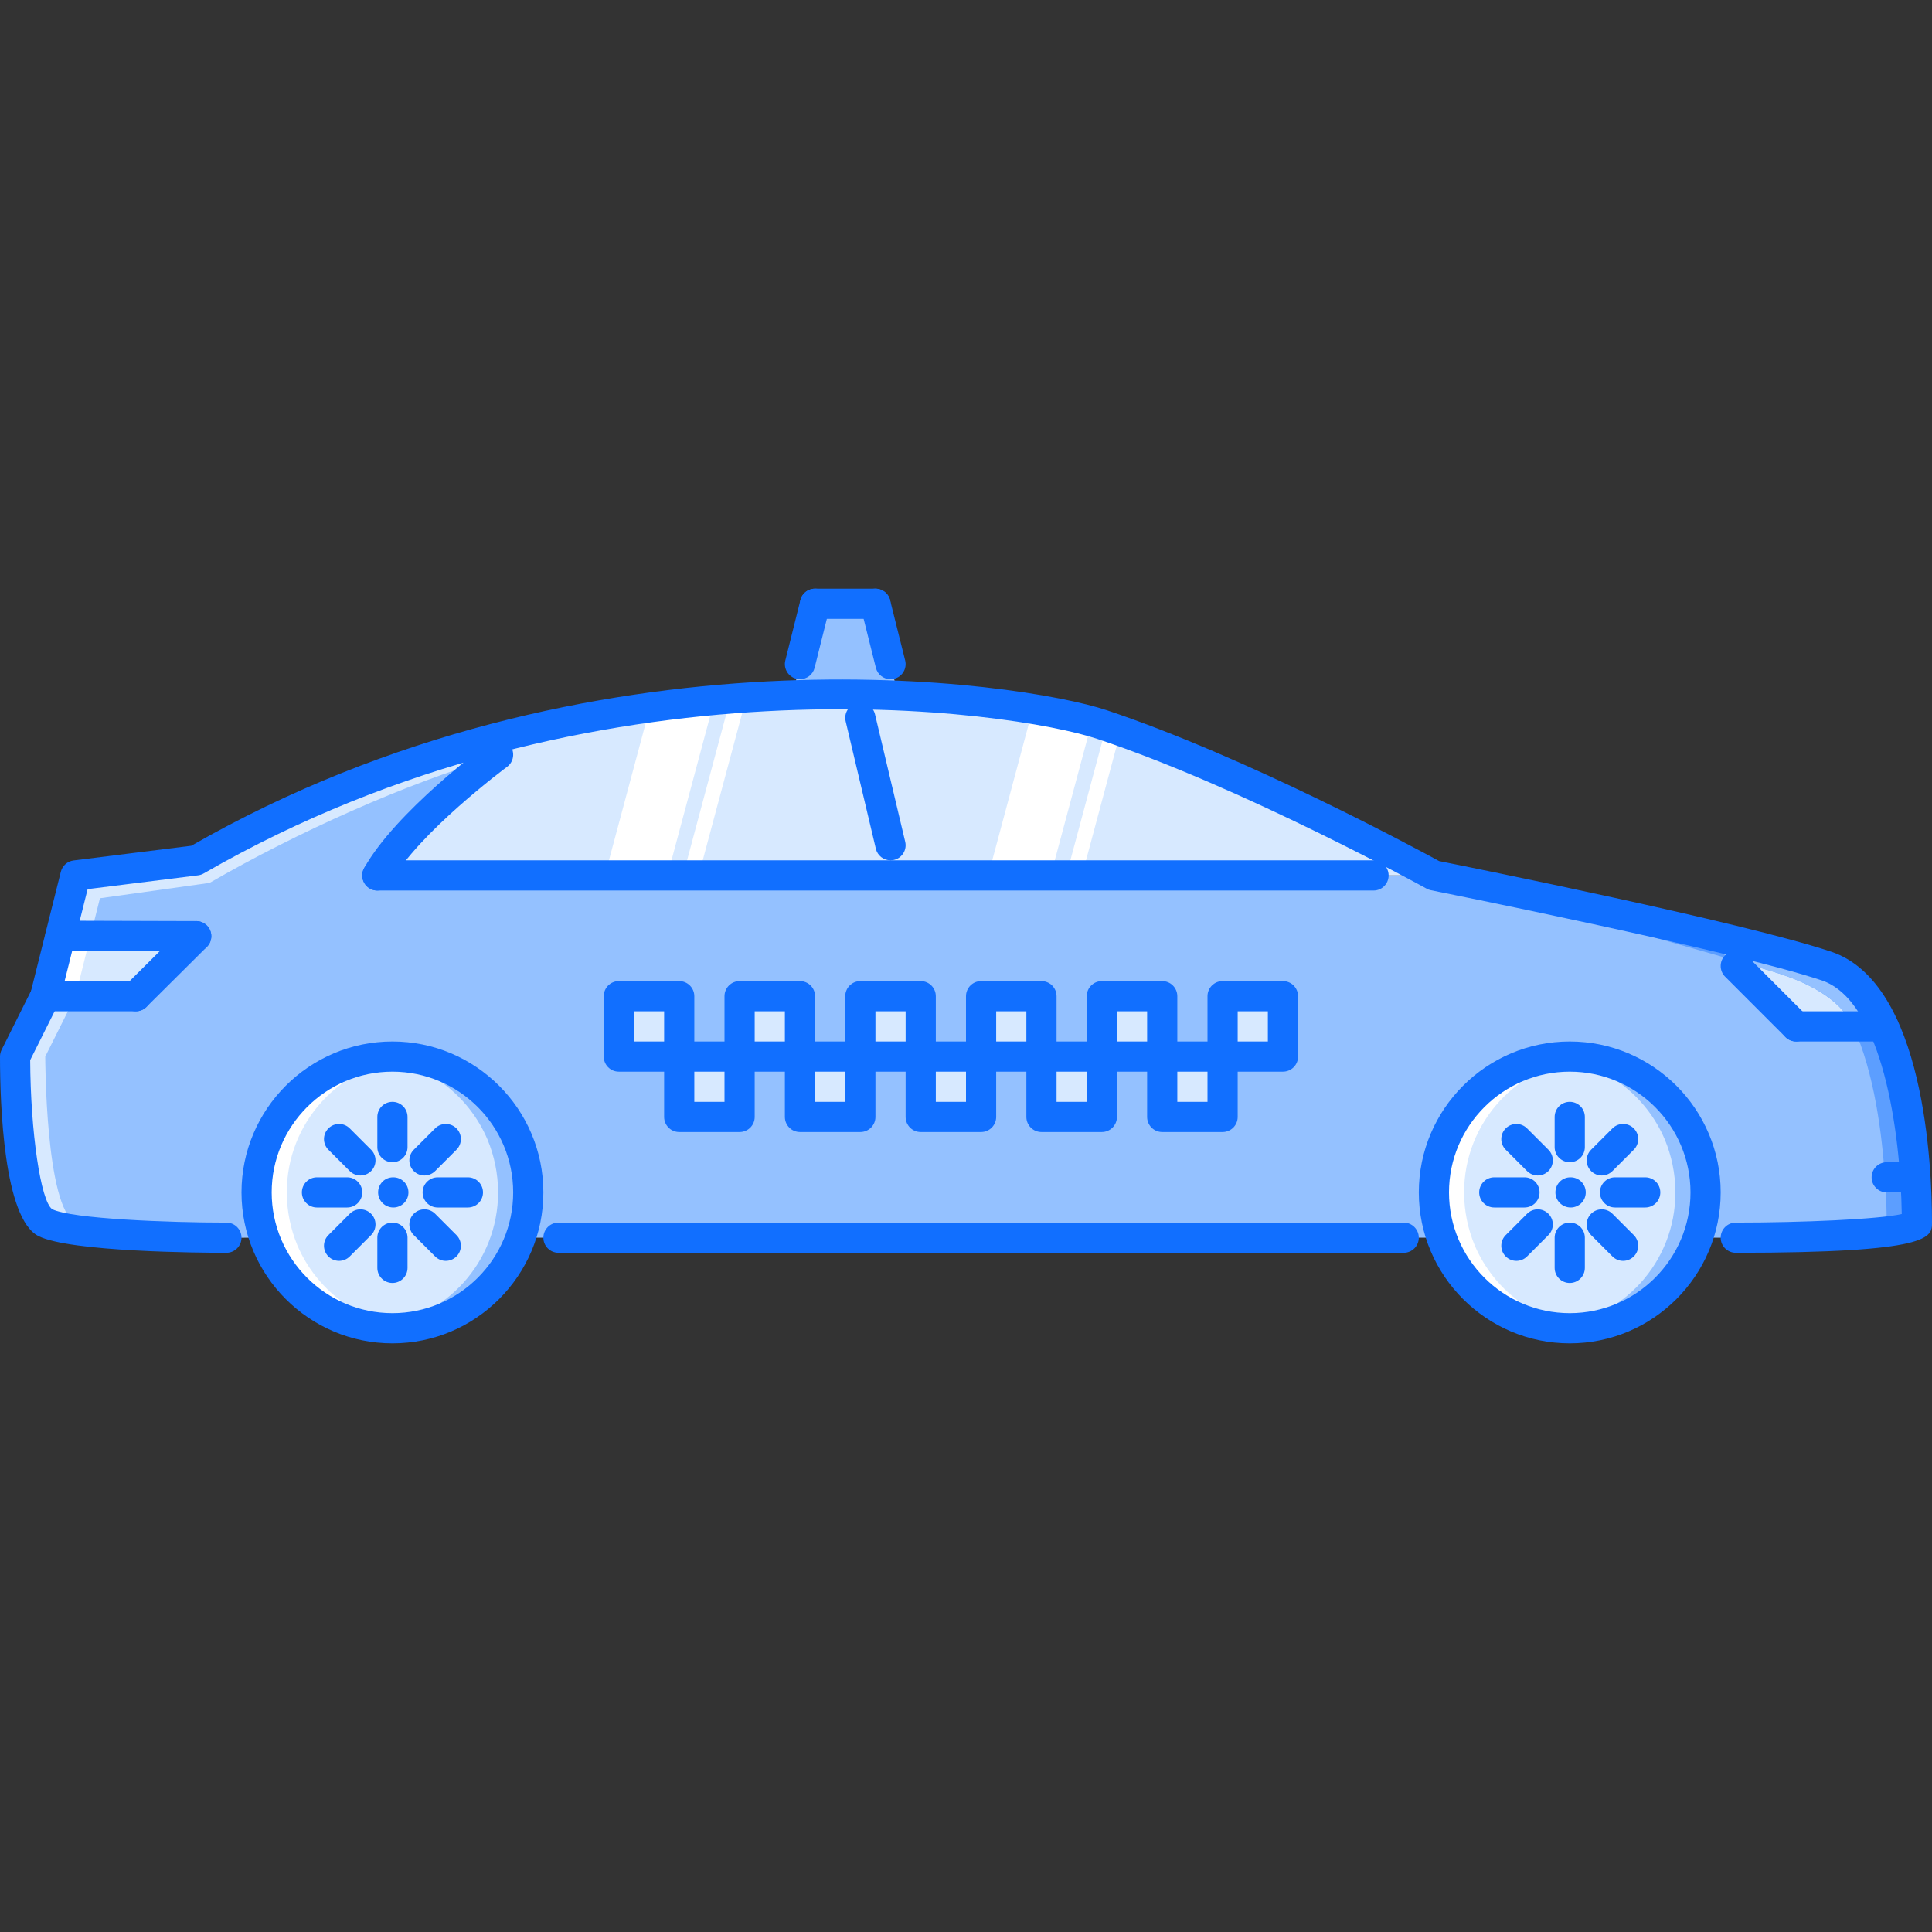 <?xml version="1.0" encoding="iso-8859-1"?>
<!-- Generator: Adobe Illustrator 19.0.0, SVG Export Plug-In . SVG Version: 6.00 Build 0)  -->
<svg version="1.1" id="Capa_1" xmlns="http://www.w3.org/2000/svg" xmlns:xlink="http://www.w3.org/1999/xlink" x="0px" y="0px"
	 viewBox="0 0 511.879 511.879" style="enable-background:new 0 0 511.879 511.879;" xml:space="preserve">
<rect x="0" y="0" width="511.879" height="511.879" fill="#333333" stroke="none"/>
<path style="fill:#94C1FF;" d="M228.016,183.957c-5.757-0.156-11.755-0.078-18.074,0.164l5.999-24.158h15.996l5.756,23.112
	l-0.078,1.125C234.499,184.035,231.296,183.957,228.016,183.957z"/>
<g>
	<path style="fill:#D7E9FF;" d="M379.902,231.945H235.936v-7.998l-7.998-33.75l0.078-6.241c3.28,0,6.483,0.078,9.6,0.242
		c26.313,1.117,45.825,4.874,54.308,7.756C331.515,205.155,379.902,231.945,379.902,231.945z"/>
	<path style="fill:#D7E9FF;" d="M130.922,200.75l-1.359-4.717c28.79-7.756,56.307-11.115,80.379-11.912
		c6.319-0.242,12.317-0.32,18.074-0.164l-0.078,6.241l7.998,33.75v7.998H99.968C106.927,219.385,126.204,204.35,130.922,200.75z"/>
	<polygon style="fill:#D7E9FF;" points="15.988,247.941 51.901,248.02 35.983,263.938 11.989,263.938 	"/>
	<rect x="163.949" y="263.94" style="fill:#D7E9FF;" width="15.996" height="15.996"/>
	<rect x="179.949" y="279.93" style="fill:#D7E9FF;" width="15.997" height="15.996"/>
	<rect x="195.949" y="263.94" style="fill:#D7E9FF;" width="15.996" height="15.996"/>
	<rect x="211.939" y="279.93" style="fill:#D7E9FF;" width="15.996" height="15.996"/>
	<rect x="227.939" y="263.94" style="fill:#D7E9FF;" width="15.996" height="15.996"/>
	<rect x="243.939" y="279.93" style="fill:#D7E9FF;" width="15.996" height="15.996"/>
	<rect x="259.929" y="263.94" style="fill:#D7E9FF;" width="15.996" height="15.996"/>
	<rect x="275.929" y="279.93" style="fill:#D7E9FF;" width="15.997" height="15.996"/>
	<rect x="291.919" y="263.94" style="fill:#D7E9FF;" width="15.996" height="15.996"/>
	<rect x="307.919" y="279.93" style="fill:#D7E9FF;" width="15.996" height="15.996"/>
	<rect x="323.919" y="263.94" style="fill:#D7E9FF;" width="15.996" height="15.996"/>
	<path style="fill:#D7E9FF;" d="M483.877,255.94c6.795,2.242,11.599,8.318,15.113,15.996h-23.111l-23.994-23.994l0.078-0.477
		C465,250.503,476.762,253.542,483.877,255.94z"/>
</g>
<path style="fill:#94C1FF;" d="M195.946,263.938v15.996h-15.997v-15.996h-15.996v15.996h15.996v15.996h15.997v-15.996h15.996v15.996
	h15.996v-15.996h15.996v15.996h15.996v-15.996h15.996v15.996h15.997v-15.996h15.996v15.996h15.996v-15.996h15.996v-15.996h-15.996
	v15.996h-15.996v-15.996h-15.996v15.996h-15.997v-15.996H259.93v15.996h-15.996v-15.996h-15.996v15.996h-15.996v-15.996H195.946z
	 M51.901,248.02l-35.914-0.078l3.999-15.996l31.993-3.999c25.83-14.958,52.23-25.111,77.583-31.915l1.359,4.717
	c-4.718,3.601-23.995,18.637-30.954,31.196h135.968h143.966c0,0,40.068,7.92,72.062,15.52l-0.078,0.477l23.994,23.994h23.111
	c5.679,12.396,7.679,28.954,8.396,39.99c0.484,6.397,0.484,10.959,0.484,11.998c0,3.998-47.988,3.998-47.988,3.998h-10.076
	c1.359-3.756,2.078-7.756,2.078-11.996c0-19.918-16.074-35.992-35.991-35.992c-19.84,0-35.992,16.074-35.992,35.992
	c0,4.24,0.719,8.24,2.078,11.996H137.881c1.359-3.756,2.077-7.756,2.077-11.996c0-19.918-16.074-35.992-35.991-35.992
	c-19.839,0-35.991,16.074-35.991,35.992c0,4.24,0.718,8.24,2.077,11.996H59.978c0,0-39.991,0-47.989-3.998
	c-7.998-4-7.998-43.99-7.998-43.99l7.998-15.996h23.995L51.901,248.02z"/>
<path style="fill:#5C9EFF;" d="M507.387,311.926c-0.718-11.036-2.718-27.595-8.396-39.99c-3.515-7.678-8.318-13.754-15.113-15.996
	c-7.115-2.398-18.878-5.437-31.914-8.475c-31.993-7.6-72.062-15.52-72.062-15.52s84.402,23.611,91.518,26.01
	c6.795,2.241,16.059,6.303,19.573,13.98c5.679,12.396,7.679,28.954,8.396,39.99c0.484,6.397,0.484,10.959,0.484,11.998
	c0,3.998-47.988,3.998-47.988,3.998h7.998c0,0,47.988,0,47.988-3.998C507.872,322.885,507.872,318.324,507.387,311.926z"/>
<path style="fill:#94C1FF;" d="M457.907,253.964c6.96,2.007,11.997,3.484,13.513,3.992c6.795,2.241,16.059,6.303,19.573,13.98h7.998
	c-3.515-7.678-8.318-13.754-15.113-15.996c-7.115-2.398-18.878-5.437-31.914-8.475l-0.078,0.477L457.907,253.964z"/>
<path style="fill:#D7E9FF;" d="M11.989,279.934l7.998-15.996l3.999-15.996l2.492-9.951l29.048-4.069
	c23.354-13.52,52.308-26.431,75.396-33.172l-1.359-4.717c-25.354,6.803-51.754,16.957-77.583,31.915l-31.993,3.999l-3.999,15.996
	l-3.999,15.996l-7.998,15.996c0,0,0,39.99,7.998,43.99c7.998,3.998,47.989,3.998,47.989,3.998h7.998c0,0-39.991,0-47.989-3.998
	C11.989,319.924,11.989,279.934,11.989,279.934z"/>
<g>
	<polygon style="fill:#FFFFFF;" points="23.978,247.958 15.988,247.941 11.989,263.938 19.987,263.938 	"/>
	<path style="fill:#FFFFFF;" d="M261.821,231.945h16.566l10.927-40.779c-3.843-1.109-9.131-2.289-15.668-3.375L261.821,231.945z"/>
	<path style="fill:#FFFFFF;" d="M282.519,231.945h4.147l10.247-38.249c-1.266-0.445-2.538-0.898-3.788-1.32L282.519,231.945z"/>
	<path style="fill:#FFFFFF;" d="M189.291,185.457c-5.584,0.5-11.263,1.117-17.089,1.937l-11.935,44.552h16.566L189.291,185.457z"/>
	<path style="fill:#FFFFFF;" d="M197.734,184.846c-1.421,0.094-2.772,0.133-4.21,0.25l-12.56,46.849h4.147L197.734,184.846z"/>
</g>
<path style="fill:#D7E9FF;" d="M139.966,315.926c0,3.678-0.562,7.279-1.601,10.716c-4.554,14.637-18.238,25.275-34.391,25.275
	c-14.958,0-27.673-9.037-33.195-21.995c-1.757-4.233-2.796-9.037-2.796-13.996c0-19.918,16.074-35.992,35.991-35.992
	S139.966,296.008,139.966,315.926z"/>
<path style="fill:#FFFFFF;" d="M78.778,329.922c-1.757-4.233-2.796-9.037-2.796-13.996c0-18.543,13.997-33.586,31.992-35.586
	c-1.328-0.156-2.624-0.406-3.999-0.406c-19.917,0-35.991,16.074-35.991,35.992c0,4.959,1.039,9.763,2.796,13.996
	c5.522,12.958,18.238,21.995,33.195,21.995c1.305,0,2.562-0.18,3.827-0.312C94.696,350.089,83.777,341.654,78.778,329.922z"/>
<path style="fill:#94C1FF;" d="M129.172,301.929c1.757,4.233,2.796,9.036,2.796,13.997c0,18.542-13.997,33.585-31.992,35.585
	c1.328,0.156,2.624,0.406,3.999,0.406c19.917,0,35.991-16.075,35.991-35.991c0-4.961-1.039-9.764-2.796-13.997
	c-5.522-12.958-18.238-21.995-33.195-21.995c-1.305,0-2.562,0.18-3.827,0.312C113.254,281.762,124.173,290.198,129.172,301.929z"/>
<path style="fill:#D7E9FF;" d="M451.893,315.926c0,3.678-0.562,7.279-1.602,10.716c-4.554,14.637-18.237,25.275-34.39,25.275
	c-14.958,0-27.674-9.037-33.195-21.995c-1.758-4.233-2.797-9.037-2.797-13.996c0-19.918,16.074-35.992,35.992-35.992
	C435.819,279.934,451.893,296.008,451.893,315.926z"/>
<path style="fill:#FFFFFF;" d="M390.705,329.922c-1.758-4.233-2.797-9.037-2.797-13.996c0-18.543,13.997-33.586,31.992-35.586
	c-1.327-0.156-2.624-0.406-3.998-0.406c-19.918,0-35.992,16.074-35.992,35.992c0,4.959,1.039,9.763,2.797,13.996
	c5.521,12.958,18.237,21.995,33.195,21.995c1.304,0,2.562-0.18,3.826-0.312C406.623,350.089,395.703,341.654,390.705,329.922z"/>
<path style="fill:#94C1FF;" d="M441.098,301.929c1.758,4.233,2.797,9.036,2.797,13.997c0,18.542-13.997,33.585-31.993,35.585
	c1.328,0.156,2.625,0.406,4,0.406c19.917,0,35.991-16.075,35.991-35.991c0-4.961-1.039-9.764-2.796-13.997
	c-5.522-12.958-18.238-21.995-33.195-21.995c-1.305,0-2.562,0.18-3.828,0.312C425.18,281.762,436.099,290.198,441.098,301.929z"/>
<g>
	<path style="fill:#116FFF;" d="M415.902,355.917c-22.05,0-39.991-17.941-39.991-39.99c0-22.05,17.941-39.991,39.991-39.991
		c22.049,0,39.99,17.941,39.99,39.991C455.892,337.975,437.951,355.917,415.902,355.917z M415.902,283.933
		c-17.645,0-31.993,14.349-31.993,31.993s14.349,31.992,31.993,31.992c17.644,0,31.992-14.349,31.992-31.992
		C447.894,298.282,433.545,283.933,415.902,283.933z"/>
	<path style="fill:#116FFF;" d="M416.144,319.924c-2.211,0-4.039-1.788-4.039-3.998c0-2.211,1.75-4,3.953-4h0.086
		c2.202,0,3.998,1.789,3.998,4C420.142,318.136,418.346,319.924,416.144,319.924z"/>
	<path style="fill:#116FFF;" d="M415.902,307.927c-2.211,0-4-1.788-4-3.999v-7.998c0-2.21,1.789-3.999,4-3.999
		c2.21,0,3.998,1.789,3.998,3.999v7.998C419.9,306.139,418.112,307.927,415.902,307.927z"/>
	<path style="fill:#116FFF;" d="M415.902,339.92c-2.211,0-4-1.789-4-4v-7.998c0-2.21,1.789-3.998,4-3.998
		c2.21,0,3.998,1.788,3.998,3.998v7.998C419.9,338.131,418.112,339.92,415.902,339.92z"/>
	<path style="fill:#116FFF;" d="M407.419,311.442c-1.023,0-2.047-0.391-2.828-1.171l-5.654-5.655c-1.562-1.562-1.562-4.093,0-5.654
		c1.562-1.562,4.092-1.562,5.654,0l5.655,5.654c1.562,1.562,1.562,4.093,0,5.655C409.465,311.051,408.442,311.442,407.419,311.442z"
		/>
	<path style="fill:#116FFF;" d="M430.039,334.062c-1.023,0-2.047-0.391-2.827-1.172l-5.655-5.654c-1.562-1.562-1.562-4.093,0-5.655
		s4.093-1.562,5.655,0l5.654,5.655c1.562,1.562,1.562,4.093,0,5.654C432.085,333.671,431.062,334.062,430.039,334.062z"/>
	<path style="fill:#116FFF;" d="M403.904,319.924h-7.998c-2.21,0-3.999-1.788-3.999-3.998c0-2.211,1.789-4,3.999-4h7.998
		c2.211,0,4,1.789,4,4C407.904,318.136,406.115,319.924,403.904,319.924z"/>
	<path style="fill:#116FFF;" d="M435.896,319.924h-7.998c-2.21,0-3.998-1.788-3.998-3.998c0-2.211,1.788-4,3.998-4h7.998
		c2.211,0,4,1.789,4,4C439.896,318.136,438.107,319.924,435.896,319.924z"/>
	<path style="fill:#116FFF;" d="M401.764,334.062c-1.023,0-2.047-0.391-2.827-1.172c-1.562-1.562-1.562-4.093,0-5.654l5.654-5.655
		c1.562-1.562,4.093-1.562,5.655,0s1.562,4.093,0,5.655l-5.655,5.654C403.81,333.671,402.788,334.062,401.764,334.062z"/>
	<path style="fill:#116FFF;" d="M424.384,311.442c-1.023,0-2.047-0.391-2.828-1.171c-1.562-1.562-1.562-4.093,0-5.655l5.655-5.654
		c1.562-1.562,4.093-1.562,5.654,0c1.562,1.562,1.562,4.092,0,5.654l-5.654,5.655C426.43,311.051,425.407,311.442,424.384,311.442z"
		/>
	<path style="fill:#116FFF;" d="M103.975,355.917c-22.05,0-39.99-17.941-39.99-39.99c0-22.05,17.94-39.991,39.99-39.991
		s39.99,17.941,39.99,39.991C143.965,337.975,126.025,355.917,103.975,355.917z M103.975,283.933
		c-17.645,0-31.992,14.349-31.992,31.993s14.348,31.992,31.992,31.992s31.992-14.349,31.992-31.992
		C135.967,298.282,121.62,283.933,103.975,283.933z"/>
	<path style="fill:#116FFF;" d="M104.217,319.924c-2.21,0-4.038-1.788-4.038-3.998c0-2.211,1.75-4,3.952-4h0.086
		c2.203,0,3.999,1.789,3.999,4C108.216,318.136,106.42,319.924,104.217,319.924z"/>
	<path style="fill:#116FFF;" d="M103.975,307.927c-2.21,0-3.999-1.788-3.999-3.999v-7.998c0-2.21,1.789-3.999,3.999-3.999
		s3.999,1.789,3.999,3.999v7.998C107.974,306.139,106.186,307.927,103.975,307.927z"/>
	<path style="fill:#116FFF;" d="M103.975,339.92c-2.21,0-3.999-1.789-3.999-4v-7.998c0-2.21,1.789-3.998,3.999-3.998
		s3.999,1.788,3.999,3.998v7.998C107.974,338.131,106.186,339.92,103.975,339.92z"/>
	<path style="fill:#116FFF;" d="M95.493,311.442c-1.023,0-2.046-0.391-2.827-1.171l-5.655-5.655c-1.562-1.562-1.562-4.093,0-5.654
		c1.562-1.562,4.093-1.562,5.655,0l5.654,5.654c1.562,1.562,1.562,4.093,0,5.655C97.539,311.051,96.516,311.442,95.493,311.442z"/>
	<path style="fill:#116FFF;" d="M118.112,334.062c-1.023,0-2.046-0.391-2.828-1.172l-5.654-5.654c-1.562-1.562-1.562-4.093,0-5.655
		s4.093-1.562,5.654,0l5.655,5.655c1.562,1.562,1.562,4.093,0,5.654C120.159,333.671,119.135,334.062,118.112,334.062z"/>
	<path style="fill:#116FFF;" d="M91.978,319.924H83.98c-2.21,0-3.999-1.788-3.999-3.998c0-2.211,1.789-4,3.999-4h7.998
		c2.21,0,3.999,1.789,3.999,4C95.977,318.136,94.188,319.924,91.978,319.924z"/>
	<path style="fill:#116FFF;" d="M123.97,319.924h-7.998c-2.21,0-3.999-1.788-3.999-3.998c0-2.211,1.789-4,3.999-4h7.998
		c2.21,0,3.999,1.789,3.999,4C127.969,318.136,126.181,319.924,123.97,319.924z"/>
	<path style="fill:#116FFF;" d="M89.838,334.062c-1.023,0-2.046-0.391-2.828-1.172c-1.562-1.562-1.562-4.093,0-5.654l5.655-5.655
		c1.562-1.562,4.093-1.562,5.654,0c1.562,1.562,1.562,4.093,0,5.655l-5.654,5.654C91.884,333.671,90.861,334.062,89.838,334.062z"/>
	<path style="fill:#116FFF;" d="M112.458,311.442c-1.023,0-2.046-0.391-2.827-1.171c-1.562-1.562-1.562-4.093,0-5.655l5.654-5.654
		c1.562-1.562,4.093-1.562,5.655,0s1.562,4.092,0,5.654l-5.655,5.655C114.504,311.051,113.481,311.442,112.458,311.442z"/>
	<path style="fill:#116FFF;" d="M459.891,331.922c-2.211,0-3.999-1.789-3.999-4c0-2.21,1.788-3.998,3.999-3.998
		c17.44,0,37.835-0.859,43.974-2.273c-0.312-21.503-5.046-56.518-21.245-61.915c-24.08-8.029-102.702-23.713-103.491-23.869
		c-0.406-0.078-0.797-0.219-1.155-0.422c-0.484-0.266-48.513-26.767-87.308-39.694c-21.979-7.342-133.234-24.026-236.679,35.656
		c-0.461,0.273-0.977,0.445-1.5,0.508l-29.274,3.663l-7.334,29.329c-0.07,0.281-0.171,0.562-0.304,0.82l-7.577,15.145
		c0.094,19.065,2.781,37.39,5.835,39.498c5.163,2.586,31.055,3.555,46.153,3.555c2.21,0,3.999,1.788,3.999,3.998
		c0,2.211-1.789,4-3.999,4c-6.835,0-41.357-0.211-49.777-4.422C0.992,322.893,0,292.704,0,279.934c0-0.617,0.148-1.234,0.422-1.789
		l7.802-15.606l7.889-31.562c0.406-1.601,1.75-2.796,3.382-2.999l31.196-3.897c105.818-60.689,219.886-43.451,242.505-35.922
		c37.226,12.411,82.59,36.976,88.097,39.983c7.943,1.585,80.168,16.105,103.858,24.002c24.799,8.271,26.728,57.033,26.728,71.78
		C511.878,327.852,511.878,331.922,459.891,331.922z"/>
	<path style="fill:#116FFF;" d="M371.912,331.922H147.964c-2.21,0-3.999-1.789-3.999-4c0-2.21,1.789-3.998,3.999-3.998h223.947
		c2.211,0,3.999,1.788,3.999,3.998C375.911,330.133,374.123,331.922,371.912,331.922z"/>
	<path style="fill:#116FFF;" d="M235.944,227.947c-1.812,0-3.452-1.234-3.89-3.078l-7.998-33.757
		c-0.508-2.148,0.82-4.304,2.968-4.812c2.172-0.539,4.304,0.812,4.812,2.968l7.998,33.758c0.508,2.148-0.82,4.304-2.968,4.812
		C236.553,227.915,236.249,227.947,235.944,227.947z"/>
	<path style="fill:#116FFF;" d="M363.914,235.945H99.976c-2.21,0-3.999-1.789-3.999-3.999c0-2.211,1.789-3.999,3.999-3.999h263.938
		c2.211,0,3.999,1.788,3.999,3.999C367.913,234.156,366.125,235.945,363.914,235.945z"/>
	<path style="fill:#116FFF;" d="M99.976,235.945c-0.664,0-1.336-0.164-1.953-0.508c-1.921-1.078-2.617-3.515-1.539-5.444
		c8.326-14.91,32.102-32.516,33.109-33.258c1.78-1.312,4.288-0.929,5.592,0.844c1.312,1.781,0.929,4.288-0.843,5.593
		c-0.234,0.172-23.394,17.332-30.876,30.727C102.733,235.203,101.375,235.945,99.976,235.945z"/>
	<path style="fill:#116FFF;" d="M499.006,275.935h-23.119c-2.21,0-3.999-1.788-3.999-3.999s1.789-3.999,3.999-3.999h23.119
		c2.211,0,3.999,1.788,3.999,3.999S501.217,275.935,499.006,275.935z"/>
	<path style="fill:#116FFF;" d="M475.887,275.935c-1.023,0-2.046-0.391-2.827-1.171l-15.996-15.997
		c-1.562-1.562-1.562-4.093,0-5.654c1.562-1.562,4.092-1.562,5.654,0l15.996,15.996c1.562,1.562,1.562,4.093,0,5.655
		C477.933,275.544,476.911,275.935,475.887,275.935z"/>
	<path style="fill:#116FFF;" d="M51.987,252.043h-0.008l-35.992-0.102c-2.21-0.008-3.999-1.805-3.991-4.007
		c0.008-2.21,1.797-3.991,3.999-3.991h0.008l35.992,0.102c2.21,0.008,3.999,1.804,3.991,4.007
		C55.979,250.26,54.19,252.043,51.987,252.043z"/>
	<path style="fill:#116FFF;" d="M35.991,267.937c-1.031,0-2.054-0.391-2.835-1.18c-1.562-1.569-1.546-4.101,0.016-5.654
		l15.996-15.895c1.578-1.562,4.108-1.546,5.655,0.016c1.562,1.57,1.546,4.101-0.016,5.655l-15.996,15.895
		C38.03,267.546,37.006,267.937,35.991,267.937z"/>
	<path style="fill:#116FFF;" d="M35.991,267.937H11.997c-2.21,0-3.999-1.788-3.999-3.999s1.789-3.999,3.999-3.999h23.995
		c2.21,0,3.999,1.788,3.999,3.999S38.202,267.937,35.991,267.937z"/>
	<path style="fill:#116FFF;" d="M507.45,315.926h-7.568c-2.21,0-3.999-1.789-3.999-4c0-2.21,1.789-3.999,3.999-3.999h7.568
		c2.211,0,3.999,1.789,3.999,3.999C511.449,314.137,509.661,315.926,507.45,315.926z"/>
	<path style="fill:#116FFF;" d="M179.957,283.933h-15.996c-2.21,0-3.999-1.788-3.999-3.999v-15.996c0-2.211,1.789-3.999,3.999-3.999
		h15.996c2.21,0,4,1.788,4,3.999v15.996C183.957,282.145,182.168,283.933,179.957,283.933z M167.96,275.935h7.998v-7.998h-7.998
		V275.935z"/>
	<path style="fill:#116FFF;" d="M195.954,299.929h-15.997c-2.21,0-3.999-1.788-3.999-3.999v-15.996c0-2.21,1.789-3.999,3.999-3.999
		h15.997c2.21,0,3.999,1.789,3.999,3.999v15.996C199.953,298.141,198.164,299.929,195.954,299.929z M183.957,291.931h7.998v-7.998
		h-7.998V291.931z"/>
	<path style="fill:#116FFF;" d="M211.95,283.933h-15.996c-2.211,0-3.999-1.788-3.999-3.999v-15.996c0-2.211,1.788-3.999,3.999-3.999
		h15.996c2.21,0,3.999,1.788,3.999,3.999v15.996C215.949,282.145,214.16,283.933,211.95,283.933z M199.953,275.935h7.998v-7.998
		h-7.998V275.935z"/>
	<path style="fill:#116FFF;" d="M227.946,299.929H211.95c-2.21,0-3.999-1.788-3.999-3.999v-15.996c0-2.21,1.789-3.999,3.999-3.999
		h15.996c2.21,0,3.999,1.789,3.999,3.999v15.996C231.945,298.141,230.156,299.929,227.946,299.929z M215.949,291.931h7.998v-7.998
		h-7.998V291.931z"/>
	<path style="fill:#116FFF;" d="M243.942,283.933h-15.996c-2.21,0-3.999-1.788-3.999-3.999v-15.996c0-2.211,1.789-3.999,3.999-3.999
		h15.996c2.21,0,3.999,1.788,3.999,3.999v15.996C247.941,282.145,246.152,283.933,243.942,283.933z M231.945,275.935h7.998v-7.998
		h-7.998V275.935z"/>
	<path style="fill:#116FFF;" d="M259.938,299.929h-15.996c-2.21,0-3.999-1.788-3.999-3.999v-15.996c0-2.21,1.789-3.999,3.999-3.999
		h15.996c2.211,0,3.999,1.789,3.999,3.999v15.996C263.937,298.141,262.149,299.929,259.938,299.929z M247.941,291.931h7.998v-7.998
		h-7.998V291.931z"/>
	<path style="fill:#116FFF;" d="M275.934,283.933h-15.996c-2.21,0-3.999-1.788-3.999-3.999v-15.996c0-2.211,1.789-3.999,3.999-3.999
		h15.996c2.211,0,3.999,1.788,3.999,3.999v15.996C279.933,282.145,278.145,283.933,275.934,283.933z M263.937,275.935h7.998v-7.998
		h-7.998V275.935z"/>
	<path style="fill:#116FFF;" d="M291.931,299.929h-15.997c-2.21,0-3.999-1.788-3.999-3.999v-15.996c0-2.21,1.789-3.999,3.999-3.999
		h15.997c2.21,0,3.998,1.789,3.998,3.999v15.996C295.929,298.141,294.141,299.929,291.931,299.929z M279.933,291.931h7.998v-7.998
		h-7.998V291.931z"/>
	<path style="fill:#116FFF;" d="M307.927,283.933h-15.996c-2.211,0-4-1.788-4-3.999v-15.996c0-2.211,1.789-3.999,4-3.999h15.996
		c2.21,0,3.999,1.788,3.999,3.999v15.996C311.926,282.145,310.137,283.933,307.927,283.933z M295.929,275.935h7.998v-7.998h-7.998
		V275.935z"/>
	<path style="fill:#116FFF;" d="M323.923,299.929h-15.996c-2.211,0-4-1.788-4-3.999v-15.996c0-2.21,1.789-3.999,4-3.999h15.996
		c2.21,0,3.999,1.789,3.999,3.999v15.996C327.922,298.141,326.133,299.929,323.923,299.929z M311.926,291.931h7.998v-7.998h-7.998
		V291.931z"/>
	<path style="fill:#116FFF;" d="M339.919,283.933h-15.996c-2.211,0-3.999-1.788-3.999-3.999v-15.996
		c0-2.211,1.788-3.999,3.999-3.999h15.996c2.21,0,3.999,1.788,3.999,3.999v15.996C343.918,282.145,342.129,283.933,339.919,283.933z
		 M327.922,275.935h7.998v-7.998h-7.998V275.935z"/>
	<path style="fill:#116FFF;" d="M235.944,179.958c-1.796,0-3.429-1.21-3.882-3.03l-3.999-15.996
		c-0.531-2.14,0.766-4.312,2.913-4.851c2.094-0.516,4.312,0.766,4.851,2.914l3.999,15.996c0.531,2.14-0.766,4.312-2.913,4.851
		C236.592,179.919,236.264,179.958,235.944,179.958z"/>
	<path style="fill:#116FFF;" d="M211.95,179.958c-0.32,0-0.641-0.039-0.969-0.117c-2.148-0.539-3.444-2.71-2.913-4.851l3.999-15.996
		c0.531-2.148,2.679-3.421,4.851-2.914c2.147,0.539,3.444,2.71,2.913,4.851l-3.999,15.996
		C215.378,178.747,213.746,179.958,211.95,179.958z"/>
	<path style="fill:#116FFF;" d="M231.945,163.961h-15.996c-2.21,0-3.999-1.788-3.999-3.999c0-2.21,1.789-3.999,3.999-3.999h15.996
		c2.21,0,3.999,1.789,3.999,3.999C235.944,162.173,234.155,163.961,231.945,163.961z"/>
</g>
<g>
</g>
<g>
</g>
<g>
</g>
<g>
</g>
<g>
</g>
<g>
</g>
<g>
</g>
<g>
</g>
<g>
</g>
<g>
</g>
<g>
</g>
<g>
</g>
<g>
</g>
<g>
</g>
<g>
</g>
</svg>
